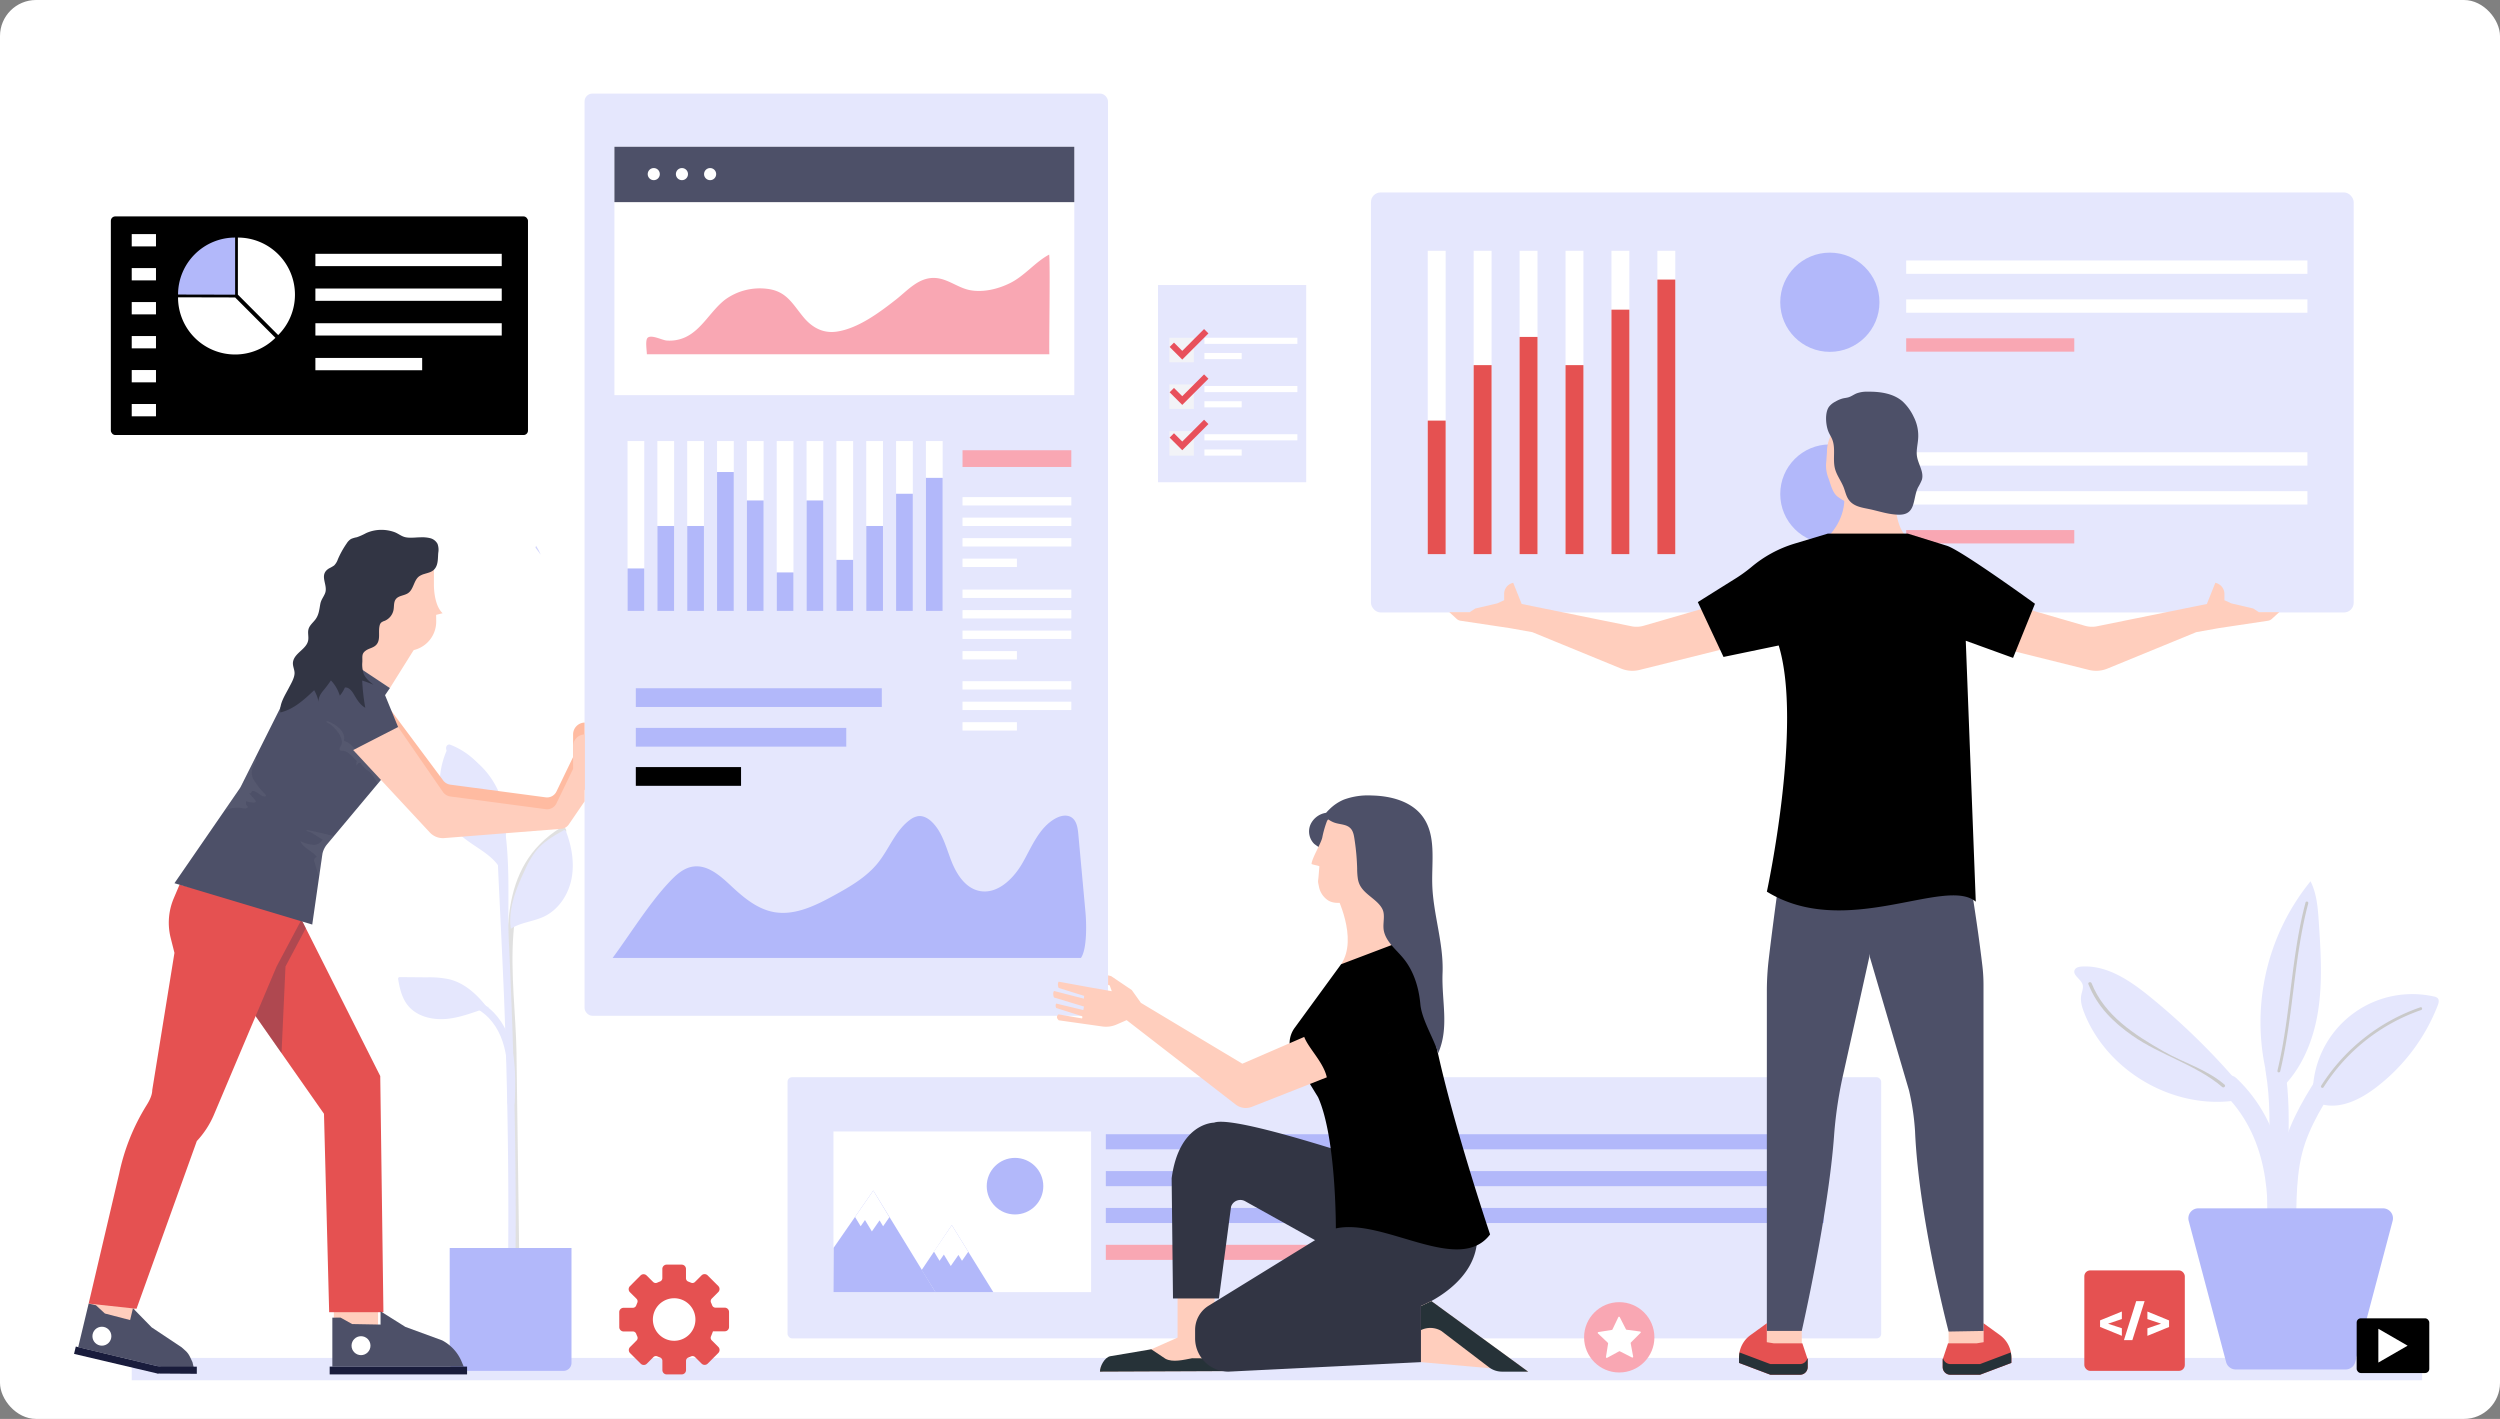 <svg id="Layer_1" data-name="Layer 1" xmlns="http://www.w3.org/2000/svg" viewBox="0 0 1110 630"><rect x="0" y="0" width="1110" height="630" fill="#808080" stroke="none"/><defs><style>.cls-1{fill:#fff;}.cls-2{fill:#e5e7fd;}.cls-3{fill:#e0e0e0;}.cls-4{fill:#d1d4fc;}.cls-5{fill:#b2b8fa;}.cls-6{fill:#c9c9c9;}.cls-7{fill:#   ff99cc;}.cls-8{fill:#f9a7b3;}.cls-9{fill:#4d5068;}.cls-10{fill:#e55151;}.cls-11{fill:#ffcebd;}.cls-12{fill:#263238;}.cls-13{fill:#30334f;opacity:0.3;}.cls-13,.cls-17{isolation:isolate;}.cls-14{fill:#ffbba1;}.cls-15{fill:#191c3c;}.cls-16{fill:#323544;}.cls-17{fill:#a7a9ac;opacity:0.1;}.cls-18{fill:#f2f3f7;}.cls-19{fill:#e8505b;}</style></defs><title>video-preview</title><rect class="cls-1" width="1110" height="630" rx="16" ry="16"/><rect class="cls-2" x="58.489" y="602.913" width="1016.934" height="9.92"/><path class="cls-3" d="M250.658,370.269c-31.595,19.563-21.764,65.309-21.338,96.922q0.7,52.29,1.409,104.578c0.029,2.1-3.234,2.1-3.262,0q-0.842-62.492-1.684-124.984c-0.4-29.416-5.429-61.592,23.228-79.336,1.79-1.108,3.43,1.71,1.649,2.817h0Z"/><path class="cls-2" d="M233.113,386.181a39.847,39.847,0,0,1,5.1-8.657c3.287-3.934,7.866-6.525,12.336-9.029l0.658,0.351c2.584,6.718,3.926,14.09,2.58,21.162s-5.662,13.784-12.153,16.905c-4.759,2.289-10.382,2.587-14.824,5.445C225.555,403.337,229.21,394.411,233.113,386.181Z"/><path class="cls-2" d="M200.02,330.694c31.377,12.446,24.625,60.043,25.89,86.867,2.144,45.488,3.3,90.974,3.006,136.516a1.632,1.632,0,0,1-3.262,0q0.372-56.8-1.96-113.563c-0.718-17.1-1.577-34.188-2.385-51.28-0.937-19.847-.025-46.616-22.156-55.394-1.929-.765-1.088-3.921.867-3.146h0Z"/><path class="cls-4" d="M237.748,243.133c0.093-.257.16-0.524,0.25-0.783a24.156,24.156,0,0,1,2.079,3.928Z"/><path class="cls-2" d="M198.233,333.465a1.61,1.61,0,0,1,2.4-1.083c10.208,3.029,18.263,11.684,21.757,21.74,3.44,9.9,2.734,20.942-.733,30.84-3.9-6.158-11.822-9.237-17.37-14.344C194.437,361.552,192.925,345.751,198.233,333.465Z"/><path class="cls-5" d="M250.189,608.667H203.223a3.555,3.555,0,0,1-3.555-3.555h0V554.119h54.076v50.992A3.555,3.555,0,0,1,250.189,608.667Z"/><path class="cls-2" d="M225.286,489.349c0.489-12.6,1.063-27.533-8.3-37.412-7.309-7.712-26.051-13.027-36.556-13.3-2.1-.054-2.1-3.317,0-3.262,8.012,0.207,16.369,3.384,23.916,5.946,5.552,1.885,10.806,3.969,14.947,8.308,10.057,10.536,9.78,26.189,9.254,39.719-0.081,2.092-3.344,2.1-3.262,0h0Z"/><path class="cls-2" d="M176.913,434.063a1.02,1.02,0,0,1,.8-0.226l11.831,0.1a41.6,41.6,0,0,1,10.175.923c6.669,1.734,12.068,6.661,16.287,12.108l1.228,0.187c-6.154,1.964-12.2,4.539-18.621,5.208s-13.545-.96-17.57-6.012c-2.565-3.218-3.562-7.389-4.239-11.444A1.016,1.016,0,0,1,176.913,434.063Z"/><path class="cls-2" d="M1029.552,409.487c-0.41-6.22-.871-12.634-3.679-18.2a99.221,99.221,0,0,0-19.163,86.983l5.792,5.381c9.558-9,14.728-21.884,16.749-34.859S1030.415,422.589,1029.552,409.487Z"/><path class="cls-2" d="M1082.364,443.235a3.052,3.052,0,0,0-1.694-.79,44.165,44.165,0,0,0-53.8,43.129l3.9,4.713c8.233,2.246,16.842-1.952,23.674-7.066a84.256,84.256,0,0,0,27.91-36.813C1082.758,445.367,1083.1,444.073,1082.364,443.235Z"/><path class="cls-2" d="M954.531,442.525c-8.756-7.114-18.943-14.068-30.2-13.38-1.191.073-2.559,0.351-3.117,1.407-1.23,2.334,2.709,4.09,3.474,6.615,0.446,1.471-.277,3.007-0.581,4.515-0.556,2.758.321,5.592,1.363,8.206,10.3,25.838,39.455,42.708,66.988,38.76l3.427-5.381A304.154,304.154,0,0,0,954.531,442.525Z"/><path class="cls-2" d="M986.8,484.9c19.644,18.653,22.164,46.328,18.778,71.862-0.737,5.559,8.011,5.5,8.741,0,3.689-27.814-.108-57.884-21.338-78.042-4.079-3.873-10.27,2.3-6.181,6.181h0Z"/><path class="cls-2" d="M1005.989,476.038c4.154,24.551-1.142,49.355,1.481,74.022,0.589,5.536,9.336,5.6,8.741,0-2.709-25.477,2.5-50.955-1.793-76.346-0.936-5.534-9.361-3.188-8.429,2.324h0Z"/><path class="cls-2" d="M1031.6,474.3c-7.209,10.819-14.492,22.625-17.863,35.31-3.657,13.762-2.612,29.245-3.244,43.383-0.251,5.623,8.49,5.612,8.741,0,0.595-13.325-.369-28.111,2.931-41.059,3.014-11.824,10.261-23.136,16.982-33.221,3.128-4.694-4.44-9.076-7.548-4.412h0Z"/><path class="cls-5" d="M1041.453,608.041H992.664a4.418,4.418,0,0,1-4.271-3.287l-16.61-62.7a4.418,4.418,0,0,1,4.271-5.55h82.009a4.418,4.418,0,0,1,4.271,5.55l-16.61,62.7A4.419,4.419,0,0,1,1041.453,608.041Z"/><path class="cls-6" d="M1023.652,400.732c-6.5,24.491-6.552,50.026-12.468,74.629a0.632,0.632,0,0,0,1.218.336c5.916-24.6,5.971-50.145,12.468-74.629a0.632,0.632,0,0,0-1.218-.336h0Z"/><path class="cls-6" d="M1031.686,482.719a83.533,83.533,0,0,1,43.3-34.267c0.763-.267.434-1.487-0.335-1.218a84.936,84.936,0,0,0-44.059,34.848,0.632,0.632,0,0,0,1.091.638h0Z"/><path class="cls-6" d="M927.248,436.965c3.935,9.89,10.854,16.778,19.5,22.833,12.46,8.729,28.49,13.031,39.909,22.823,0.72,0.618,1.773-.426,1.048-1.048-7.946-6.815-18.066-9.623-27.062-14.757-12.916-7.371-26.247-15.879-31.963-30.244-0.348-.875-1.782-0.494-1.428.394h0Z"/><rect class="cls-2" x="259.547" y="41.557" width="232.398" height="409.449" rx="3.463" ry="3.463"/><rect class="cls-5" x="282.303" y="323.19" width="93.443" height="8.32"/><rect class="cls-7" x="282.303" y="340.584" width="46.722" height="8.32"/><path class="cls-5" d="M272,425.335c7.641-10.36,15.861-23.665,24.609-33.109,3.083-3.328,6.573-6.78,11.058-7.456,6.333-.955,11.912,3.868,16.588,8.245,5.591,5.232,11.725,10.524,19.253,11.927,9.271,1.727,18.453-2.8,26.722-7.327,7.2-3.949,14.53-8.167,19.653-14.589,4.932-6.185,7.7-14.256,14.059-18.955a8.111,8.111,0,0,1,3.766-1.711c2.4-.283,4.685,1.153,6.37,2.885,4.406,4.528,5.984,11,8.266,16.886s6.127,12.008,12.289,13.4c8.021,1.81,15.282-5.246,19.364-12.383s7.264-15.509,14.385-19.619c2.2-1.27,5.051-2.012,7.225-.7,2.4,1.452,2.9,4.656,3.155,7.448l3.186,34.758c0.441,4.813.767,16.351-2.02,20.3H272Z"/><rect class="cls-1" x="278.623" y="195.819" width="7.432" height="75.431"/><rect class="cls-1" x="291.871" y="195.819" width="7.432" height="75.431"/><rect class="cls-1" x="305.119" y="195.819" width="7.432" height="75.431"/><rect class="cls-1" x="318.368" y="195.819" width="7.432" height="75.431"/><rect class="cls-1" x="331.616" y="195.819" width="7.432" height="75.431"/><rect class="cls-1" x="344.865" y="195.819" width="7.432" height="75.431"/><rect class="cls-1" x="358.113" y="195.819" width="7.432" height="75.431"/><rect class="cls-1" x="371.362" y="195.819" width="7.432" height="75.431"/><rect class="cls-1" x="384.61" y="195.819" width="7.432" height="75.431"/><rect class="cls-1" x="397.859" y="195.819" width="7.432" height="75.431"/><rect class="cls-1" x="411.107" y="195.819" width="7.432" height="75.431"/><rect class="cls-5" x="278.623" y="252.392" width="7.432" height="18.858"/><rect class="cls-5" x="291.871" y="233.535" width="7.432" height="37.715"/><rect class="cls-5" x="305.119" y="233.535" width="7.432" height="37.715"/><rect class="cls-5" x="318.368" y="209.577" width="7.432" height="61.673"/><rect class="cls-5" x="331.616" y="222.201" width="7.432" height="49.049"/><rect class="cls-5" x="344.865" y="254.158" width="7.432" height="17.092"/><rect class="cls-5" x="358.113" y="222.201" width="7.432" height="49.049"/><rect class="cls-5" x="371.362" y="248.584" width="7.432" height="22.666"/><rect class="cls-5" x="384.61" y="233.535" width="7.432" height="37.715"/><rect class="cls-5" x="397.859" y="219.228" width="7.432" height="52.022"/><rect class="cls-5" x="411.107" y="212.168" width="7.432" height="59.082"/><rect class="cls-8" x="427.359" y="199.905" width="48.308" height="7.432"/><rect class="cls-1" x="427.359" y="220.715" width="48.308" height="3.716"/><rect class="cls-1" x="427.359" y="229.819" width="48.308" height="3.716"/><rect class="cls-1" x="427.359" y="238.923" width="48.308" height="3.716"/><rect class="cls-1" x="427.359" y="248.027" width="24.154" height="3.716"/><rect class="cls-5" x="282.303" y="305.578" width="109.217" height="8.32"/><rect class="cls-1" x="272.805" y="65.169" width="204.179" height="110.272"/><rect class="cls-9" x="272.805" y="65.169" width="204.179" height="24.579"/><path class="cls-8" d="M287.206,157.289H465.938c-0.274,0,.427-40.205-0.1-44.25-6.154,3.234-10.843,9.427-17.372,12.656-5.249,2.6-11.6,4.18-17.47,3.192-5.508-.927-9.991-5.08-15.646-5.459-7.344-.492-12.317,5.49-17.563,9.6-7.364,5.764-16.7,12.756-26.191,14.2-6.121.933-11.06-1.806-14.864-6.412-4.927-5.967-7.445-11.389-15.8-12.536a26.175,26.175,0,0,0-19.028,4.792c-6.4,4.992-10.225,13.193-17.578,16.636a16.7,16.7,0,0,1-8.4,1.479c-1.875-.153-6.674-2.7-8.335-1.247C286.371,151.005,287.206,155.654,287.206,157.289Z"/><circle class="cls-1" cx="290.271" cy="77.305" r="2.692"/><circle class="cls-1" cx="302.781" cy="77.305" r="2.692"/><circle class="cls-1" cx="315.291" cy="77.305" r="2.692"/><rect class="cls-1" x="427.359" y="261.775" width="48.308" height="3.716"/><rect class="cls-1" x="427.359" y="270.88" width="48.308" height="3.716"/><rect class="cls-1" x="427.359" y="279.983" width="48.308" height="3.716"/><rect class="cls-1" x="427.359" y="289.088" width="24.154" height="3.716"/><rect class="cls-1" x="427.359" y="302.444" width="48.308" height="3.716"/><rect class="cls-1" x="427.359" y="311.547" width="48.308" height="3.716"/><rect class="cls-1" x="427.359" y="320.652" width="24.154" height="3.716"/><rect class="cls-2" x="349.674" y="478.284" width="485.569" height="115.963" rx="2.011" ry="2.011"/><rect class="cls-1" x="370.05" y="502.362" width="114.397" height="71.341"/><polygon class="cls-5" points="387.738 528.605 370.139 554.016 370.05 573.703 415.355 573.703 387.738 528.605"/><polygon class="cls-1" points="390.524 541.845 392.105 544.459 394.895 540.432 387.738 528.605 379.627 540.317 382.133 544.459 384.051 541.689 387.119 546.76 390.524 541.845"/><polygon class="cls-5" points="409.213 563.895 422.598 543.948 441.027 573.703 415.31 573.703 409.213 563.895"/><circle class="cls-5" cx="450.667" cy="526.659" r="12.56"/><polygon class="cls-1" points="425.546 557.188 427.128 559.802 429.917 555.775 422.598 543.948 414.649 555.66 417.155 559.802 419.073 557.032 422.141 562.103 425.546 557.188"/><rect class="cls-5" x="490.988" y="503.595" width="318.791" height="6.697"/><rect class="cls-5" x="490.988" y="519.962" width="318.791" height="6.697"/><rect class="cls-5" x="490.988" y="536.33" width="318.791" height="6.697"/><rect class="cls-8" x="490.988" y="552.697" width="121.206" height="6.697"/><path id="_Compound_Path_" data-name=" Compound Path " class="cls-10" d="M316.56,591.1h5.226a1.916,1.916,0,0,0,1.914-1.917l-0.005-6.666a1.916,1.916,0,0,0-1.918-1.913h-4.089a1.609,1.609,0,0,1-1.5-1.07q-0.216-.573-0.47-1.13a1.61,1.61,0,0,1,.3-1.818l2.891-2.894a1.916,1.916,0,0,0,0-2.709l-4.715-4.711a1.915,1.915,0,0,0-2.708,0h0l-2.914,2.916a1.58,1.58,0,0,1-1.744.334c-0.416-.177-0.865-0.358-1.253-0.508a1.575,1.575,0,0,1-1-1.471v-4.132a1.916,1.916,0,0,0-1.916-1.916h-6.665a1.916,1.916,0,0,0-1.916,1.916h0V567.5a1.609,1.609,0,0,1-1.071,1.5q-0.6.226-1.185,0.494A1.606,1.606,0,0,1,290,569.2l-2.9-2.886a1.915,1.915,0,0,0-2.708.006h0l-4.7,4.727a1.916,1.916,0,0,0,.008,2.709l2.924,2.908a1.582,1.582,0,0,1,.338,1.744c-0.177.416-.355,0.864-0.505,1.252a1.574,1.574,0,0,1-1.469,1l-4.133.011a1.916,1.916,0,0,0-1.911,1.92l0.016,6.666a1.916,1.916,0,0,0,1.921,1.911h0l4.091-.01a1.613,1.613,0,0,1,1.5,1.068q0.217,0.572.471,1.129a1.61,1.61,0,0,1-.3,1.819l-2.888,2.9a1.918,1.918,0,0,0,.005,2.71l4.723,4.7a1.915,1.915,0,0,0,2.708,0h0l2.91-2.922a1.581,1.581,0,0,1,1.744-.337c0.415,0.177.865,0.356,1.252,0.506a1.575,1.575,0,0,1,1,1.47l0.006,4.132a1.915,1.915,0,0,0,1.918,1.912h0l6.665-.011a1.915,1.915,0,0,0,1.912-1.918h0l-0.006-4.091a1.611,1.611,0,0,1,1.069-1.5q0.573-.216,1.13-0.471a1.61,1.61,0,0,1,1.818.3l2.9,2.89a1.916,1.916,0,0,0,2.709,0l4.707-4.719a1.916,1.916,0,0,0,0-2.709L316.01,595.1a1.583,1.583,0,0,1-.335-1.744C316.1,592.362,316.538,591.174,316.56,591.1Zm-26.526-6.935a9.445,9.445,0,1,1,5.881,10.507,9.445,9.445,0,0,1-5.881-10.507v0Z"/><rect class="cls-10" x="925.441" y="564.054" width="44.613" height="44.613" rx="2.612" ry="2.612"/><path class="cls-1" d="M936.062,587.691v0.066l6.043,1.981V593.1l-9.677-3.941v-2.912l9.677-3.941v3.349Z"/><path class="cls-1" d="M946.768,595.014h-3.733l5.44-17.306h3.733Z"/><path class="cls-1" d="M959.433,587.734v-0.066l-5.988-1.992v-3.35l9.622,3.941v2.912l-9.622,3.941v-3.349Z"/><rect class="cls-2" x="608.704" y="85.448" width="436.335" height="186.486" rx="4.305" ry="4.305"/><rect class="cls-1" x="633.919" y="111.348" width="7.947" height="134.685"/><rect class="cls-1" x="654.311" y="111.348" width="7.946" height="134.685"/><rect class="cls-1" x="674.703" y="111.348" width="7.946" height="134.685"/><rect class="cls-1" x="695.095" y="111.348" width="7.946" height="134.685"/><rect class="cls-1" x="715.487" y="111.348" width="7.946" height="134.685"/><rect class="cls-1" x="735.879" y="111.348" width="7.946" height="134.685"/><rect class="cls-10" x="633.919" y="186.745" width="7.947" height="59.289"/><rect class="cls-10" x="654.311" y="162.117" width="7.946" height="83.916"/><rect class="cls-10" x="674.703" y="149.595" width="7.946" height="96.438"/><rect class="cls-10" x="695.095" y="162.117" width="7.946" height="83.916"/><rect class="cls-10" x="715.487" y="137.49" width="7.946" height="108.543"/><rect class="cls-10" x="735.879" y="124.133" width="7.946" height="121.901"/><circle class="cls-5" cx="812.454" cy="134.196" r="22.027"/><rect class="cls-1" x="846.347" y="115.651" width="178.146" height="5.933"/><rect class="cls-1" x="846.347" y="132.925" width="178.146" height="5.933"/><rect class="cls-8" x="846.347" y="150.2" width="74.628" height="5.933"/><circle class="cls-5" cx="812.454" cy="219.348" r="22.027"/><rect class="cls-1" x="846.347" y="200.804" width="178.146" height="5.933"/><rect class="cls-1" x="846.347" y="218.077" width="178.146" height="5.933"/><rect class="cls-8" x="846.347" y="235.352" width="74.628" height="5.933"/><path class="cls-11" d="M811.552,238.386s7.359-6.726,7.359-16.975h22.34s0.438,14.1,5.782,16.975H811.552Z"/><path class="cls-11" d="M775.883,264.474l-46.13,13.373a11.2,11.2,0,0,1-5.345.219l-48.781-9.9-3.771-9.435-0.588.2a5.047,5.047,0,0,0-3.433,4.782v2.777l-3.061,1.409-9.74,2.278-2.465,1.61h-9.083l3.268,2.993a3.319,3.319,0,0,0,1.748.833l21.837,3.275,10.018,1.793,39.4,16.166a13.218,13.218,0,0,0,8.208.6l50.27-12.52Z"/><path class="cls-11" d="M879.595,264.474l46.13,13.373a11.2,11.2,0,0,0,5.345.219l48.781-9.9,3.771-9.435,0.588,0.2a5.047,5.047,0,0,1,3.433,4.782v2.777l3.057,1.41,9.74,2.278,2.465,1.61h9.083l-3.269,2.993a3.316,3.316,0,0,1-1.748.833l-21.837,3.275-10.018,1.793-39.4,16.166a13.219,13.219,0,0,1-8.209.6l-50.27-12.52Z"/><path class="cls-11" d="M830.569,189.578a9.486,9.486,0,0,0-5.018-6.365l3.424-2.816a17.617,17.617,0,0,0-4.441.631,27.972,27.972,0,0,0-4.1,1.851c-2.023,1-3.1,1.16-4.116,3.3l-3.2,6.755a16.351,16.351,0,0,0-1.949,7.8l-0.282,4.006a15.334,15.334,0,0,0,1.093,7.958c0.867,2.549,1.724,6.212,3.991,7.863,2.4,1.75,5.013,3.279,8.081,3.294a3.356,3.356,0,0,0,1.922-.449,3.763,3.763,0,0,0,1.153-1.591c3.459-7.369,3.77-15.768,4.021-23.9A28.073,28.073,0,0,0,830.569,189.578Z"/><rect class="cls-11" x="865.185" y="587.517" width="15.507" height="12.979"/><path class="cls-10" d="M877.538,596.454H864.922l-2.365,7.1v3.416a3.416,3.416,0,0,0,3.415,3.417h13.143l13.93-5.256v-2.4a12.271,12.271,0,0,0-5.079-9.943l-7.273-5.262v8.411Z"/><path class="cls-12" d="M865.973,605.653h13.142l13.664-5.156a12.171,12.171,0,0,1,.266,2.227v2.4l-13.93,5.257H865.973a3.416,3.416,0,0,1-3.416-3.416h0V603.55l0.165-.5A3.368,3.368,0,0,0,865.973,605.653Z"/><rect class="cls-11" x="784.481" y="587.517" width="15.506" height="12.979"/><path class="cls-9" d="M791.2,381.581s-3.31,22.564-5.888,44.362a121.124,121.124,0,0,0-.83,14.242v150.75h15.506s11.981-52.515,14.4-87.524a186.626,186.626,0,0,1,4.266-27.561l16.289-73.329V384.58Z"/><path class="cls-9" d="M874.095,387.342s3.478,19.467,6.079,41.458a71.278,71.278,0,0,1,.5,8.363V590.934l-15.491.276s-13.266-50.431-14.9-88.912a109.556,109.556,0,0,0-2.676-18.141l-17.394-59.219V384.58Z"/><path class="cls-10" d="M787.635,596.454h12.616l2.365,7.1v3.416a3.417,3.417,0,0,1-3.417,3.417H786.058l-13.93-5.256v-2.4a12.272,12.272,0,0,1,5.079-9.943l7.274-5.262v8.411Z"/><path class="cls-12" d="M799.2,605.653H786.058L772.394,600.5a12.144,12.144,0,0,0-.266,2.227v2.4l13.93,5.257H799.2a3.417,3.417,0,0,0,3.417-3.417V603.55l-0.165-.5A3.369,3.369,0,0,1,799.2,605.653Z"/><path class="cls-7" d="M847.033,236.908l17.364,5.4c6.347,1.972,39.128,25.762,39.128,25.762L893.8,292.1l-21-7.614,4.447,115.863c-13.495-11.4-57.8,17.1-92.756-4.452,0,0,16.032-74.089,5.256-109.308l-24.506,5.094-11.409-24.349,15.844-9.92a66.906,66.906,0,0,0,7.826-5.546,54.094,54.094,0,0,1,19.366-10.525l14.693-4.427h35.482Z"/><path class="cls-9" d="M851.132,202.571c-0.366-2.438.281-4.9,0.489-7.357a18.322,18.322,0,0,0-1.927-10.114,22.353,22.353,0,0,0-4.932-6.857c-4.138-3.6-10.009-4.4-15.5-4.336a13.269,13.269,0,0,0-4.925.751c-1.217.5-2.292,1.325-3.548,1.718-0.833.261-1.714,0.321-2.563,0.524a12.991,12.991,0,0,0-3.276,1.4,8.414,8.414,0,0,0-2.888,2.315c-1.929,2.734-1.432,8.249-.188,11.171,0.473,1.112,1.153,2.128,1.609,3.247,1.664,4.082.139,8.824,1.255,13.09,0.771,2.953,2.747,5.442,3.853,8.287,0.7,1.8,1.063,3.759,2.151,5.352,2.2,3.22,6.07,3.6,9.553,4.354,4.315,0.935,8.224,2.331,12.728,2.414,7.816,0.142,6.121-7,8.557-12.058a24.22,24.22,0,0,0,1.729-3.438C854.343,209.565,851.669,206.149,851.132,202.571Z"/><rect class="cls-11" x="148.228" y="572.758" width="19.615" height="21.183"/><rect class="cls-11" x="39.78" y="568.995" width="21.183" height="19.615" transform="translate(-520.2 469.266) rotate(-74.159)"/><polygon class="cls-10" points="132.919 406.434 168.829 477.768 170.239 582.619 146.149 582.619 143.849 494.526 107.036 441.941 132.919 406.434"/><polygon class="cls-13" points="135.783 412.123 126.757 429.122 124.998 467.599 107.036 441.941 132.919 406.434 135.783 412.123"/><path class="cls-10" d="M132.919,406.434l0.944,1.876-11.051,20.812-27.8,65.763a39.958,39.958,0,0,1-7.625,11.74h0L60.619,581.094,39.357,578.8l13.588-57.871a93.706,93.706,0,0,1,12.092-30.138c1.461-2.289,2.556-4.7,2.556-6.781l9.861-60.941-1.67-6.624a27.7,27.7,0,0,1,1.357-17.584l2.6-6.131Z"/><path class="cls-14" d="M170.239,310.906l26.37,35.394a4.857,4.857,0,0,0,3.38,2.09l42.225,5.618a4.615,4.615,0,0,0,4.841-2.56l7.4-15.342V326.081a5.264,5.264,0,0,1,5.094-5.262h0v29.746l-7.04,10.278a4.365,4.365,0,0,1-3.255,1.885l-51.985,4.123a7.949,7.949,0,0,1-6.579-2.653l-44.539-50.281Z"/><rect class="cls-11" x="160.296" y="282.363" width="19.886" height="19.228" transform="translate(-167.583 281.571) rotate(-57.991)"/><path class="cls-11" d="M192.659,251.959v7.56s-0.187,9.032,3.867,12.748l-2.881.729,0.03,2.876a12.987,12.987,0,0,1-12.853,13.119h-8.685a9.83,9.83,0,0,1-9.3-6.655l-7.151-20.954,2.848-12.161S183.072,240.893,192.659,251.959Z"/><path class="cls-9" d="M176.756,322.791l-5.791-14.134,2.156-3.154-20.4-13.527-16.683,6.107a11.379,11.379,0,0,0-6.106,5.289L107.005,349.1a9.6,9.6,0,0,1-.679,1.147L77.454,392.145,138.637,410.5l4.526-31.482a9.8,9.8,0,0,1,2.046-4.14l28.879-34.5Z"/><path class="cls-9" d="M205.883,606.773l-0.915-2.2a18.841,18.841,0,0,0-8.683-9.462l-16.3-5.974-11.02-6.926v5.9l-12.624-.237L151.181,585l-3.622.048v21.725h58.324Z"/><rect class="cls-15" x="146.375" y="606.773" width="61.005" height="3.464"/><path class="cls-9" d="M86.2,607.9l-0.737-3.085c-1.81-3.994-1.81-3.994-4.861-6.645l-13.239-8.8-8.336-8.521-1.26,5.259L46.577,583.2l-3.983-3.668-3.237-.731L34.721,598.15l45.614,10.931Z"/><polygon class="cls-15" points="32.875 601.125 69.958 609.856 74.828 607.761 33.657 597.863 32.875 601.125"/><polygon class="cls-15" points="87.387 609.971 69.958 609.856 69.958 606.792 87.388 606.799 87.387 609.971"/><path class="cls-16" d="M165.967,235.592a17.127,17.127,0,0,1,9.026.614c1.79,0.627,3.19,1.926,4.994,2.313,2.131,0.458,4.524.07,6.684,0.05a15.107,15.107,0,0,1,4.288.37,5.1,5.1,0,0,1,3.312,2.562,7.6,7.6,0,0,1,.321,3.923c-0.211,2.232,0,4.8-1.265,6.73-1.177,1.8-2.836,2.029-4.771,2.643a8.267,8.267,0,0,0-2.429,1.07c-2.433,1.776-2.428,5.723-4.9,7.451-1.687,1.182-4.214,1.063-5.47,2.7-1.009,1.311-.73,3.16-1.029,4.787a6.629,6.629,0,0,1-3.946,4.851,4.646,4.646,0,0,0-1.554.784,2.686,2.686,0,0,0-.669,1.3c-0.707,2.769.479,6.094-1.3,8.333-1.244,1.568-3.235,1.672-4.777,2.741-2,1.384-1.531,2.61-1.6,5.018a12.985,12.985,0,0,0,.591,5.331c0.842,2.053,2.659,3.517,4.4,4.888a44.562,44.562,0,0,0-5.063-1.874,93.6,93.6,0,0,0,1.376,12.071c-2.31-1.271-3.721-3.677-5.06-5.948-0.9-1.533-2.238-3.269-4-3.035a14.125,14.125,0,0,1-2.252,3.616,16.767,16.767,0,0,0-3.944-6.776,53.621,53.621,0,0,1-3.456,4.581c-1.247,1.508-2.338,3.406-1.955,5.325a16.166,16.166,0,0,0-2.034-5.552c-4.408,4.173-9.115,8.511-15.031,9.871-0.422-3.895,1.994-7.441,3.8-10.917,0.94-1.81,2.493-4.383,2.529-6.47,0.032-1.9-1.111-3.447-.6-5.467,0.93-3.7,5.9-5.338,6.632-9.079,0.325-1.665-.29-3.431.166-5.065,0.479-1.711,2-2.88,3.064-4.3,1.557-2.1,1.711-4.346,2.158-6.8,0.362-1.987,1.378-3.005,2.1-4.763,1.562-3.786-3-8.151,1.783-11.1a17.2,17.2,0,0,0,2.25-1.286,7.116,7.116,0,0,0,1.677-2.762,40.08,40.08,0,0,1,3.9-7.024,6.115,6.115,0,0,1,1.961-2.009,11.753,11.753,0,0,1,2.58-.754,27.564,27.564,0,0,0,4.049-1.809A15.981,15.981,0,0,1,165.967,235.592Z"/><path class="cls-17" d="M146.556,320.654c3.5,1.624,7.042,4.558,6.111,8.271,4.2,1.142,5.037,5.234,9.418,7.724a1.671,1.671,0,0,1,.585,2.192l2.6,1.162a1.461,1.461,0,0,1,.722,1.692,17.186,17.186,0,0,1,3.953,3.632l-2.153,2.572c-1.413-1.956-2.7-4.885-4.958-6.044-0.5-.257-2.628-2.575-2.658-3.1-1.581-.576-1.737,2.016-1.934.5a2.075,2.075,0,0,1,.241-1.325c-2.581-2.4-3.9-4.609-6.745-4.621-1.165-.005-1.213-0.927-0.493-1.972,2.312-3.358-3.285-9.185-5.1-10.025C144.247,320.43,144.662,319.775,146.556,320.654Z"/><path class="cls-11" d="M176.756,322.791l19.853,28.765a4.856,4.856,0,0,0,3.38,2.09l42.225,5.618a4.614,4.614,0,0,0,4.841-2.559l7.4-15.342V331.34a5.264,5.264,0,0,1,5.094-5.262h0v29.746l-7.04,10.278a4.364,4.364,0,0,1-3.255,1.884l-51.985,4.123a7.949,7.949,0,0,1-6.579-2.653l-33.872-36.435Z"/><path class="cls-17" d="M133.677,374.112c-0.723-1.177.432-.164,1.79,0.284a27.158,27.158,0,0,0,3.044.627,4.4,4.4,0,0,0,4.719-2.2,0.219,0.219,0,0,1,.043-0.068c-1.041-.376-4.661-3.091-5.752-3.369-2.051-.523-1.993-1.029.047-0.624,3.586,0.71,7.131,1.574,10.66,2.509l-3.019,3.606a9.753,9.753,0,0,0-1.769,3.357c-0.123-.051-0.245-0.1-0.367-0.152,0.1,0.143.173,0.3,0.265,0.441-0.048.169-.136,0.323-0.175,0.494l-1.35,9.393a1.522,1.522,0,0,1-.767-0.949l-1.5-5.02a1.488,1.488,0,0,1,1.116-1.92C138.9,377.939,135.5,377.078,133.677,374.112Z"/><path class="cls-17" d="M115.362,352.757c-4.821-3.616-3.037.271-4.8-.694,0.252,0.451,2.688,3.092,2.939,3.543,0.683,1.225-2.632.6-4.025,0.206-0.12-.034-0.237-0.053-0.356-0.084,0.2,0.158.021,1.464,0.218,1.631,1.385,1.166.214,1.786-1.207,1.56a12.783,12.783,0,0,0-8.492,1.042l5.6-8.121a0.94,0.94,0,0,0,.811-1.177l0.282-.409a9.609,9.609,0,0,0,.679-1.148L108,347.141c0.556,0.275.9-.568,0.638-1.274l4.833-9.641a1.511,1.511,0,0,1,.138,1.755c-1.565,2.808-2.676,5.048-1.035,8.14a35.626,35.626,0,0,0,5.158,6.513C118.9,353.945,116.921,353.926,115.362,352.757Z"/><circle class="cls-1" cx="160.289" cy="597.478" r="4.205"/><circle class="cls-1" cx="45.242" cy="593.273" r="4.205"/><path class="cls-11" d="M522.844,593.892l-11.678,5.192L492.5,603.861a5.28,5.28,0,0,0-4.122,5.151h0l54.48-.233-1.336-9.55-7.783-5.336H522.844Z"/><path class="cls-12" d="M517.466,603.291l-6.3-4.207-18.285,3.091c-2.41.541-4.5,4.368-4.5,6.837h0l54.48-.233-1.336-9.55-4.447,3.891-7.769-.065C525.722,603.73,520.678,605.042,517.466,603.291Z"/><polygon class="cls-11" points="539.271 599.228 522.844 595.073 522.844 572.422 539.271 572.422 539.271 599.228"/><path class="cls-16" d="M655.219,531.427S551.148,493.8,539.026,498.462c0,0-15.52-.016-18.818,24.7l0.6,53.342h20.4l5.379-40.723a4.335,4.335,0,0,1,6.234-2.453l62.9,35.043Z"/><path class="cls-16" d="M599.559,540.969l-62.92,38.767a12.644,12.644,0,0,0-6.012,10.765v3.723a14.788,14.788,0,0,0,14.787,14.787l85.5-4.225v-24.9s26.206-10.2,24.9-32.02Z"/><polygon class="cls-11" points="635.507 577.666 678.497 609.012 678.497 609.012 630.912 604.787 630.912 579.882 635.507 577.666"/><path class="cls-12" d="M635.507,577.666l-4.595,2.216v10.674h0a9.585,9.585,0,0,1,9,.357l21.158,16.128a9.63,9.63,0,0,0,5.836,1.97H678.5Z"/><path class="cls-11" d="M593.11,397.1s10.161,19.457,2.335,31.019l27.685-2.565-11.066-35.208Z"/><path class="cls-9" d="M614.962,387.5a23.489,23.489,0,0,0-2.365-6.359c-3.02-6.206-6.255-12.673-11.867-16.689-2.468-1.765-5.323-2.995-7.566-5.038l-1.631.995-3,.52a9.067,9.067,0,0,0-6.772,5.387,7.8,7.8,0,0,0,1.72,8.339,21.934,21.934,0,0,0,4.667,2.835,20.324,20.324,0,0,1,8.069,8.272,30.308,30.308,0,0,0,1.995,3.7c2.516,3.509,7.154,4.616,11.386,5.471a4.8,4.8,0,0,0,2.417.069,3.408,3.408,0,0,0,1.485-1.074A7.931,7.931,0,0,0,614.962,387.5Z"/><path class="cls-11" d="M614.036,379.9a116.039,116.039,0,0,0-7.425-11.9,7.891,7.891,0,0,0-6.839-3.946,62.7,62.7,0,0,0-10.032-.329l-0.517.72a44.459,44.459,0,0,0-2.123,7.373c-0.541,2.663-4.5,8.979-4.772,11.7-0.04.4,3.524,0.806,3.486,1.209-0.134,1.438-.251,2.877-0.367,4.311-0.217,2.682-.431,1.8.128,4.436a9.421,9.421,0,0,0,4.382,6.473c2.673,1.432,5.948.979,8.866,0.155a40.065,40.065,0,0,0,11.55-5.37c2.971-2.012,5.893-4.882,5.929-8.47C616.324,383.986,615.164,381.884,614.036,379.9Z"/><path class="cls-7" d="M635.089,434.417C629.317,452.236,661.6,548.085,661.6,548.085c-13.786,18.234-47.048-7.338-68.487-2.668,0,0,.226-40.247-7.892-58.259l-10.925-17.8a11.658,11.658,0,0,1,.52-12.97l20.632-28.266L625,416.907a6.222,6.222,0,0,1,6.98,1.825h0A16.536,16.536,0,0,1,635.089,434.417Z"/><path class="cls-9" d="M640.5,431.947c0.517-13.242-4.235-26.178-4.581-39.426-0.269-10.285,1.831-21.7-4.27-29.982-5.035-6.836-14.233-9.189-22.722-9.347a31.131,31.131,0,0,0-12.225,1.82,20.077,20.077,0,0,0-6.412,4.3c-0.993.983-2.086,1.886-1.6,3.2,0.432,1.183,2.486,2.238,3.567,2.654,1.533,0.588,3.2.706,4.781,1.16,3.749,1.078,4,3.837,4.5,7.244a101.009,101.009,0,0,1,1.04,12.05,30.138,30.138,0,0,0,.341,4.73,9.994,9.994,0,0,0,.689,2.268c1.2,2.672,3.691,4.487,5.952,6.349,1.827,1.5,4.136,3.523,4.675,5.954,0.627,2.827-.468,5.886.3,8.836,1.236,4.758,5.5,7.984,8.6,11.793,4.627,5.67,6.841,13,7.5,20.29s6.655,16.322,7.842,21.9C643.608,456.3,640.006,444.481,640.5,431.947Z"/><path class="cls-11" d="M500.229,452.943l48.407,37.474a7.329,7.329,0,0,0,7.172,1.023l59.948-23.617a10.7,10.7,0,0,0,5.326-15.341h0a10.7,10.7,0,0,0-13.5-4.436l-55.987,24.242-45.029-27.017-4.046-5.683-9.193-6.2-1.343-.344V437.3l0.723,0.215,0.929,2.583-10.02-1.756-13.533-2.479c-0.535.446-.413,2.228,0,2.789l11.26,3.512-0.1,1.24L468.019,440c-0.571.443-.431,2.312,0,2.892l13.274,4.029-0.315,1.538-12.03-2.881a2.027,2.027,0,0,0,0,1.963l11.518,3.667a1.054,1.054,0,0,1-.052.982l-10.384-1.813c-1.594,1.128-.166,2.386.054,2.639l19.368,2.741a11.615,11.615,0,0,0,6.268-.852Z"/><path class="cls-7" d="M624.2,450.323a11.486,11.486,0,0,0-14.49-4.762l-30.751,10.6c-2.886,6.315,11.519,15.752,10.339,25.776l29.186-15.144A11.486,11.486,0,0,0,624.2,450.323Z"/><g id="_Group_" data-name=" Group "><g id="_Group_2" data-name=" Group 2"><circle id="_Path_" data-name=" Path " class="cls-8" cx="718.945" cy="593.771" r="15.612"/></g><g id="_Group_3" data-name=" Group 3"><path id="_Path_2" data-name=" Path 2" class="cls-1" d="M724.606,602.725l-5.386-2.743a0.359,0.359,0,0,0-.334,0l-5.313,2.882a0.359,0.359,0,0,1-.525-0.372l0.944-5.97a0.359,0.359,0,0,0-.107-0.316l-4.382-4.162a0.358,0.358,0,0,1,.191-0.614l5.97-.947a0.358,0.358,0,0,0,.267-0.2l2.6-5.454a0.358,0.358,0,0,1,.643-0.008l2.745,5.385a0.359,0.359,0,0,0,.273.193l5.992,0.791a0.359,0.359,0,0,1,.207.609l-4.273,4.275a0.357,0.357,0,0,0-.1.319l1.1,5.944A0.358,0.358,0,0,1,724.606,602.725Z"/></g></g><g id="_Group_4" data-name=" Group 4"><g id="_Group_5" data-name=" Group 5"><g id="_Group_6" data-name=" Group 6"><rect id="_Rectangle_" data-name=" Rectangle " class="cls-7" x="1046.365" y="585.328" width="32.237" height="24.3" rx="1.855" ry="1.855"/></g></g><g id="_Group_7" data-name=" Group 7"><g id="_Group_8" data-name=" Group 8"><polygon id="_Path_3" data-name=" Path 3" class="cls-1" points="1068.983 597.478 1055.985 604.983 1055.985 589.974 1068.983 597.478 1055.985 604.983 1055.985 589.974 1068.983 597.478"/></g></g></g><g id="_Group_9" data-name=" Group 9"><g id="_Group_10" data-name=" Group 10"><g id="_Group_11" data-name=" Group 11"><polygon id="_Path_4" data-name=" Path 4" class="cls-2" points="579.954 126.551 579.954 214.116 514.153 214.116 514.153 214.116 514.153 126.551 579.954 126.551"/></g></g></g><rect id="_Rectangle_2" data-name=" Rectangle 2" class="cls-18" x="519.198" y="149.953" width="10.886" height="10.886"/><polygon id="_Path_5" data-name=" Path 5" class="cls-1" points="576.033 152.675 534.757 152.675 534.757 152.675 534.757 149.954 534.757 149.953 576.033 149.953 576.033 152.675"/><polygon id="_Path_6" data-name=" Path 6" class="cls-1" points="551.313 159.445 534.757 159.445 534.757 159.444 534.757 156.723 551.313 156.723 551.313 159.445"/><polygon id="_Path_7" data-name=" Path 7" class="cls-1" points="576.033 174.097 534.757 174.097 534.757 174.097 534.757 171.376 576.033 171.376 576.033 174.097"/><polygon id="_Path_8" data-name=" Path 8" class="cls-1" points="551.313 180.867 534.757 180.867 534.757 180.867 534.757 178.146 551.313 178.146 551.313 180.867"/><polygon id="_Path_9" data-name=" Path 9" class="cls-1" points="576.033 195.52 534.757 195.52 534.757 195.52 534.757 192.799 576.033 192.799 576.033 195.52"/><polygon id="_Path_10" data-name=" Path 10" class="cls-1" points="551.313 202.29 534.757 202.29 534.757 202.29 534.757 199.569 534.757 199.568 551.313 199.568 551.313 199.569 551.313 202.29 551.313 202.29"/><rect id="_Rectangle_3" data-name=" Rectangle 3" class="cls-18" x="519.198" y="170.679" width="10.886" height="10.886"/><rect id="_Rectangle_4" data-name=" Rectangle 4" class="cls-18" x="519.198" y="191.404" width="10.886" height="10.886"/><g id="_Group_12" data-name=" Group 12"><polygon id="_Path_11" data-name=" Path 11" class="cls-19" points="524.922 159.658 519.317 154.053 521.252 152.118 524.922 155.79 534.608 146.104 536.542 148.038 524.922 159.658"/></g><g id="_Group_13" data-name=" Group 13"><polygon id="_Path_12" data-name=" Path 12" class="cls-19" points="524.922 179.783 519.317 174.177 521.252 172.243 524.922 175.914 534.608 166.228 536.542 168.163 524.922 179.783"/></g><g id="_Group_14" data-name=" Group 14"><polygon id="_Path_13" data-name=" Path 13" class="cls-19" points="524.922 199.908 519.317 194.302 521.252 192.368 524.922 196.039 534.608 186.353 536.542 188.288 524.922 199.908"/></g><rect class="cls-7" x="49.218" y="96.084" width="185.205" height="97.068" rx="1.96" ry="1.96"/><rect class="cls-1" x="58.489" y="103.941" width="10.767" height="5.463"/><rect class="cls-1" x="140.034" y="112.695" width="82.738" height="5.463"/><rect class="cls-1" x="140.034" y="128.105" width="82.738" height="5.463"/><rect class="cls-1" x="140.034" y="143.515" width="82.738" height="5.463"/><rect class="cls-1" x="140.034" y="158.925" width="47.407" height="5.463"/><rect class="cls-1" x="58.489" y="119.029" width="10.767" height="5.463"/><rect class="cls-1" x="58.489" y="134.118" width="10.767" height="5.463"/><rect class="cls-1" x="58.489" y="149.206" width="10.767" height="5.463"/><rect class="cls-1" x="58.489" y="164.295" width="10.767" height="5.463"/><rect class="cls-1" x="58.489" y="179.383" width="10.767" height="5.463"/><g id="_Group_15" data-name=" Group 15"><path id="_Path_14" data-name=" Path 14" class="cls-1" d="M105.621,105.48v25.344l0.013,0.013,17.882,17.931a25.261,25.261,0,0,0,7.445-17.869v-0.075A25.344,25.344,0,0,0,105.621,105.48Z"/><path id="_Path_15" data-name=" Path 15" class="cls-5" d="M86.5,112.879a25.262,25.262,0,0,0-7.446,17.9l25.341,0.061V105.48A25.261,25.261,0,0,0,86.5,112.879Z"/><path id="_Path_16" data-name=" Path 16" class="cls-1" d="M104.4,132.068h-0.01l-25.341-.062v0.048A25.342,25.342,0,0,0,122.285,150Z"/></g></svg>